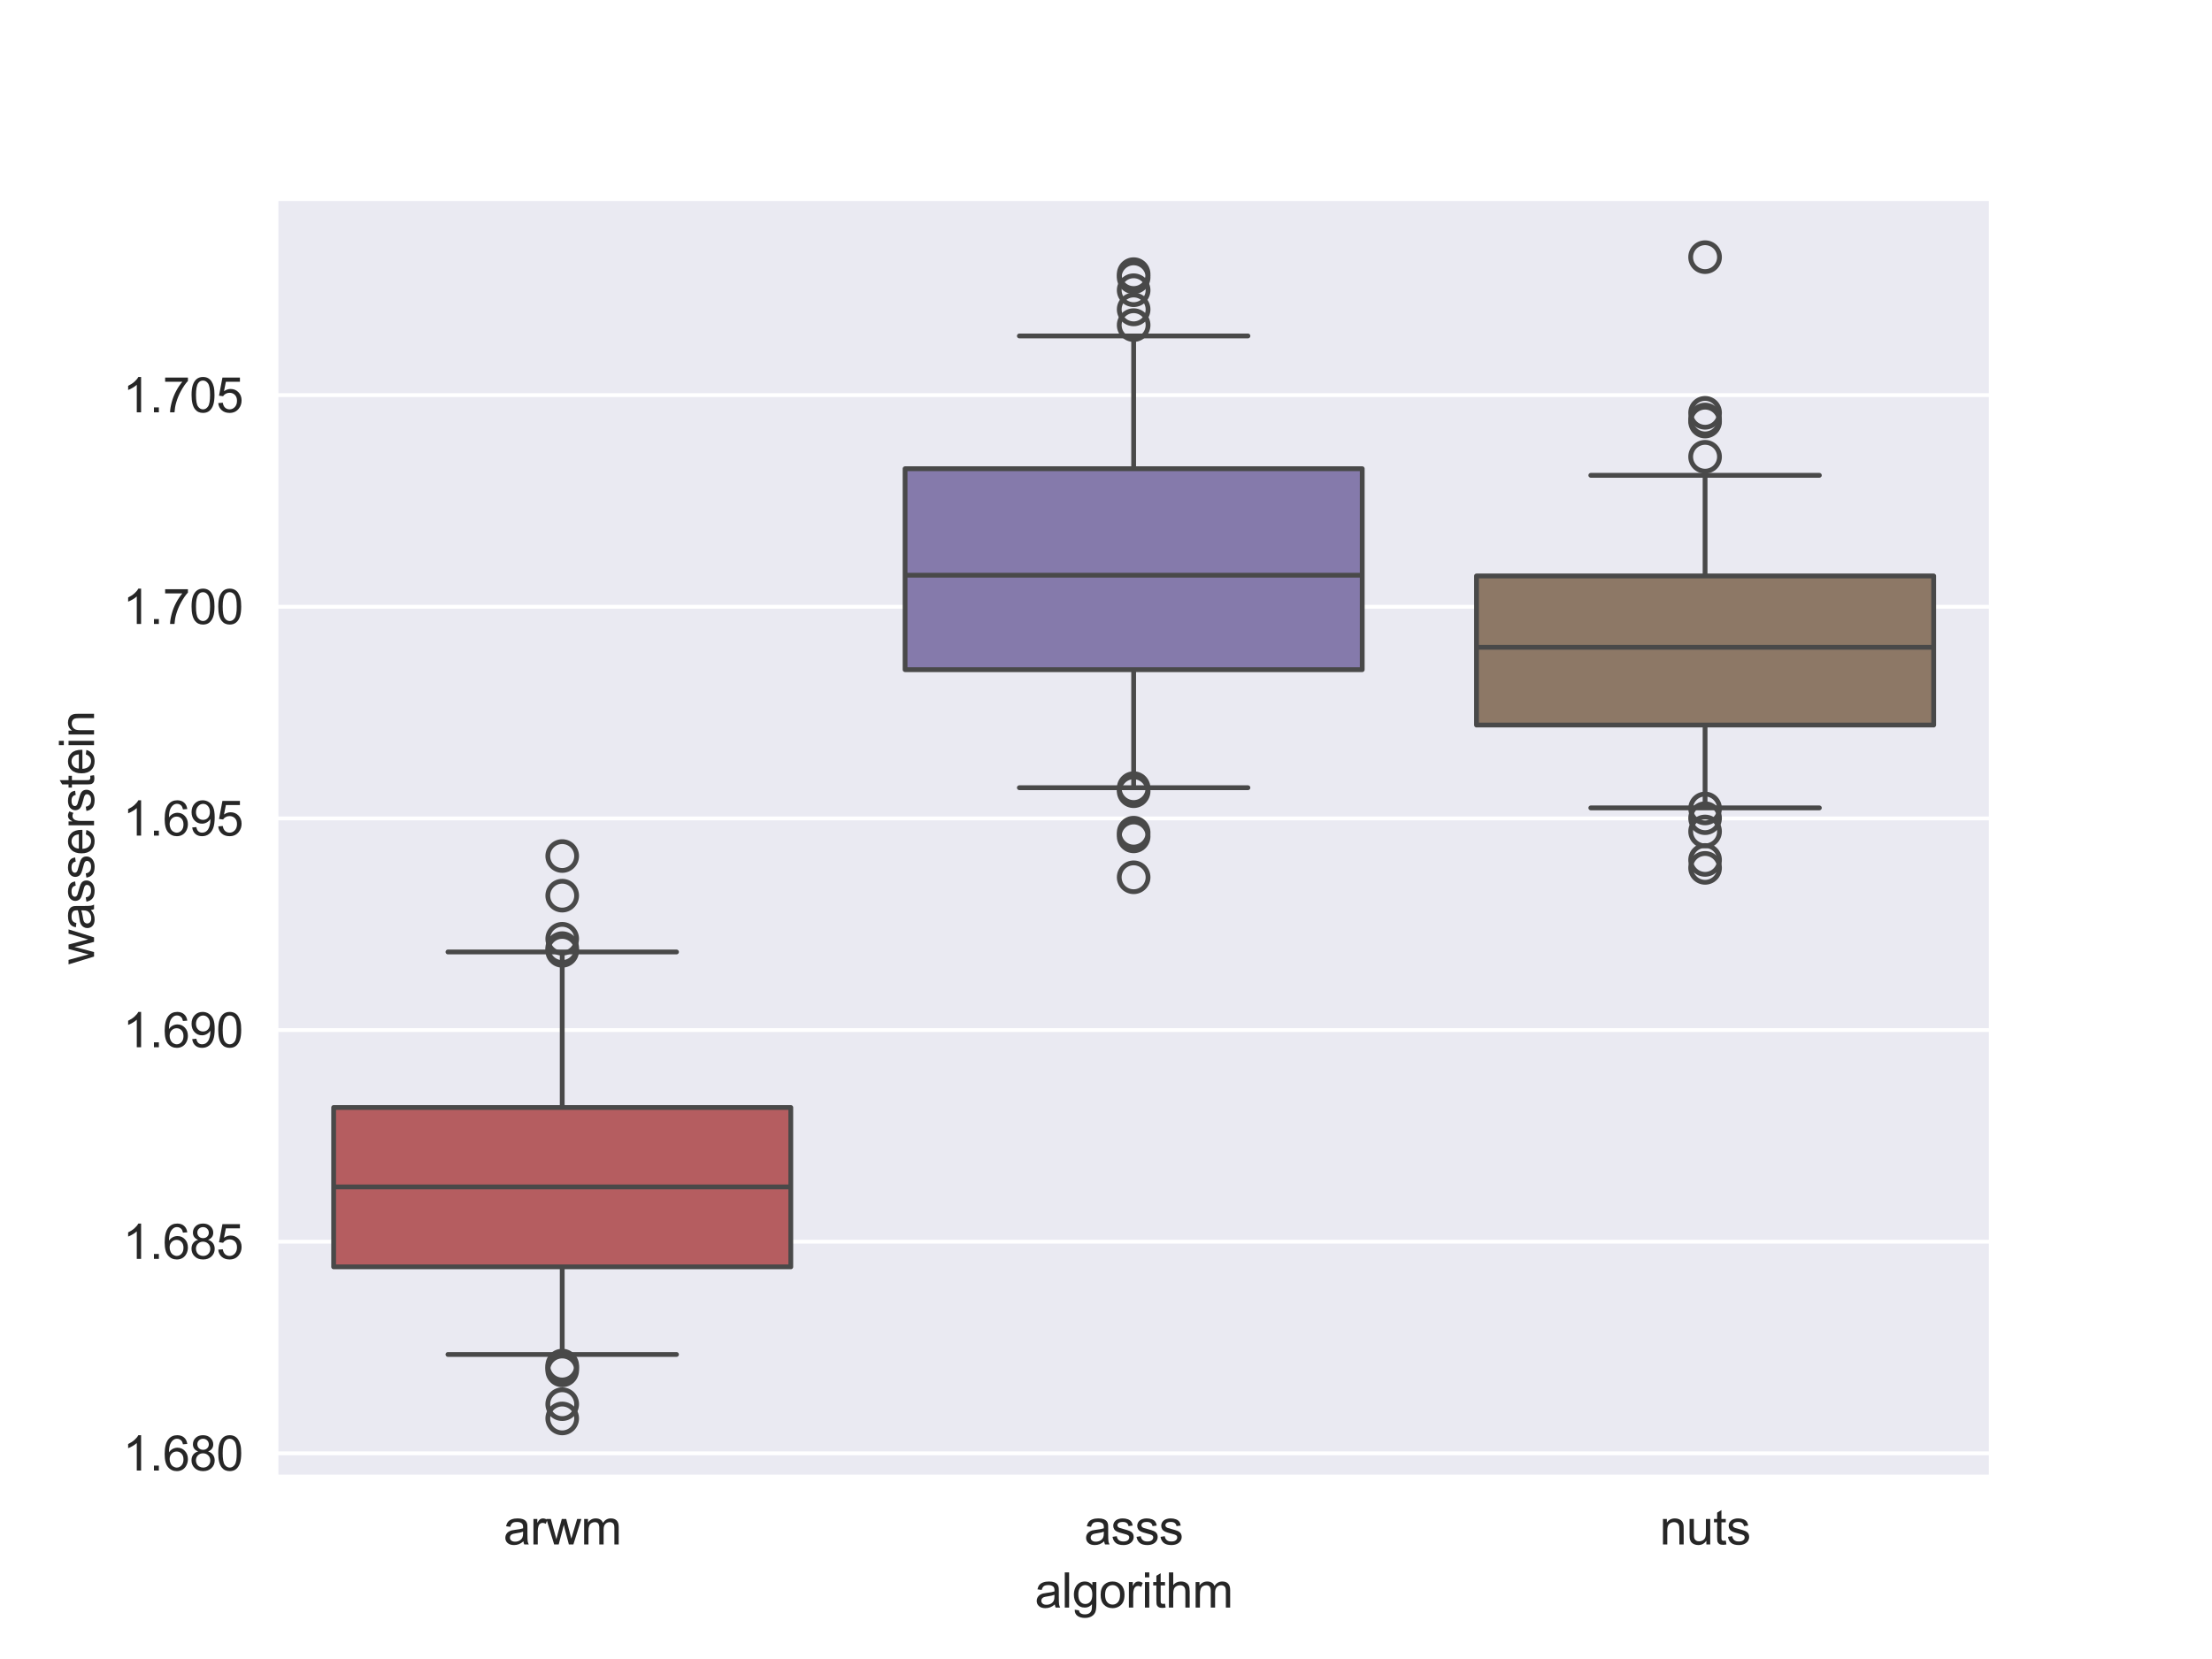 <?xml version="1.0" encoding="utf-8" standalone="no"?>
<!DOCTYPE svg PUBLIC "-//W3C//DTD SVG 1.1//EN"
  "http://www.w3.org/Graphics/SVG/1.1/DTD/svg11.dtd">
<svg xmlns:xlink="http://www.w3.org/1999/xlink" width="460.8pt" height="345.6pt" viewBox="0 0 460.8 345.6" xmlns="http://www.w3.org/2000/svg" version="1.1">
 <defs>
  <style type="text/css">*{stroke-linejoin: round; stroke-linecap: butt}</style>
 </defs>
 <g id="figure_1">
  <g id="patch_1">
   <path d="M 0 345.6 
L 460.8 345.6 
L 460.8 0 
L 0 0 
z
" style="fill: #ffffff"/>
  </g>
  <g id="axes_1">
   <g id="patch_2">
    <path d="M 57.6 307.584 
L 414.72 307.584 
L 414.72 41.472 
L 57.6 41.472 
z
" style="fill: #eaeaf2"/>
   </g>
   <g id="matplotlib.axis_1">
    <g id="xtick_1">
     <g id="text_1">
      <!-- arwm -->
      <g style="fill: #262626" transform="translate(104.899 321.742) scale(0.1 -0.1)">
       <defs>
        <path id="ArialMT-61" d="M 2588 409 
Q 2275 144 1986 34 
Q 1697 -75 1366 -75 
Q 819 -75 525 192 
Q 231 459 231 875 
Q 231 1119 342 1320 
Q 453 1522 633 1644 
Q 813 1766 1038 1828 
Q 1203 1872 1538 1913 
Q 2219 1994 2541 2106 
Q 2544 2222 2544 2253 
Q 2544 2597 2384 2738 
Q 2169 2928 1744 2928 
Q 1347 2928 1158 2789 
Q 969 2650 878 2297 
L 328 2372 
Q 403 2725 575 2942 
Q 747 3159 1072 3276 
Q 1397 3394 1825 3394 
Q 2250 3394 2515 3294 
Q 2781 3194 2906 3042 
Q 3031 2891 3081 2659 
Q 3109 2516 3109 2141 
L 3109 1391 
Q 3109 606 3145 398 
Q 3181 191 3288 0 
L 2700 0 
Q 2613 175 2588 409 
z
M 2541 1666 
Q 2234 1541 1622 1453 
Q 1275 1403 1131 1340 
Q 988 1278 909 1158 
Q 831 1038 831 891 
Q 831 666 1001 516 
Q 1172 366 1500 366 
Q 1825 366 2078 508 
Q 2331 650 2450 897 
Q 2541 1088 2541 1459 
L 2541 1666 
z
" transform="scale(0.016)"/>
        <path id="ArialMT-72" d="M 416 0 
L 416 3319 
L 922 3319 
L 922 2816 
Q 1116 3169 1280 3281 
Q 1444 3394 1641 3394 
Q 1925 3394 2219 3213 
L 2025 2691 
Q 1819 2813 1613 2813 
Q 1428 2813 1281 2702 
Q 1134 2591 1072 2394 
Q 978 2094 978 1738 
L 978 0 
L 416 0 
z
" transform="scale(0.016)"/>
        <path id="ArialMT-77" d="M 1034 0 
L 19 3319 
L 600 3319 
L 1128 1403 
L 1325 691 
Q 1338 744 1497 1375 
L 2025 3319 
L 2603 3319 
L 3100 1394 
L 3266 759 
L 3456 1400 
L 4025 3319 
L 4572 3319 
L 3534 0 
L 2950 0 
L 2422 1988 
L 2294 2553 
L 1622 0 
L 1034 0 
z
" transform="scale(0.016)"/>
        <path id="ArialMT-6d" d="M 422 0 
L 422 3319 
L 925 3319 
L 925 2853 
Q 1081 3097 1340 3245 
Q 1600 3394 1931 3394 
Q 2300 3394 2536 3241 
Q 2772 3088 2869 2813 
Q 3263 3394 3894 3394 
Q 4388 3394 4653 3120 
Q 4919 2847 4919 2278 
L 4919 0 
L 4359 0 
L 4359 2091 
Q 4359 2428 4304 2576 
Q 4250 2725 4106 2815 
Q 3963 2906 3769 2906 
Q 3419 2906 3187 2673 
Q 2956 2441 2956 1928 
L 2956 0 
L 2394 0 
L 2394 2156 
Q 2394 2531 2256 2718 
Q 2119 2906 1806 2906 
Q 1569 2906 1367 2781 
Q 1166 2656 1075 2415 
Q 984 2175 984 1722 
L 984 0 
L 422 0 
z
" transform="scale(0.016)"/>
       </defs>
       <use xlink:href="#ArialMT-61"/>
       <use xlink:href="#ArialMT-72" transform="translate(55.615 0)"/>
       <use xlink:href="#ArialMT-77" transform="translate(88.916 0)"/>
       <use xlink:href="#ArialMT-6d" transform="translate(161.133 0)"/>
      </g>
     </g>
    </g>
    <g id="xtick_2">
     <g id="text_2">
      <!-- asss -->
      <g style="fill: #262626" transform="translate(225.88 321.742) scale(0.1 -0.1)">
       <defs>
        <path id="ArialMT-73" d="M 197 991 
L 753 1078 
Q 800 744 1014 566 
Q 1228 388 1613 388 
Q 2000 388 2187 545 
Q 2375 703 2375 916 
Q 2375 1106 2209 1216 
Q 2094 1291 1634 1406 
Q 1016 1563 777 1677 
Q 538 1791 414 1992 
Q 291 2194 291 2438 
Q 291 2659 392 2848 
Q 494 3038 669 3163 
Q 800 3259 1026 3326 
Q 1253 3394 1513 3394 
Q 1903 3394 2198 3281 
Q 2494 3169 2634 2976 
Q 2775 2784 2828 2463 
L 2278 2388 
Q 2241 2644 2061 2787 
Q 1881 2931 1553 2931 
Q 1166 2931 1000 2803 
Q 834 2675 834 2503 
Q 834 2394 903 2306 
Q 972 2216 1119 2156 
Q 1203 2125 1616 2013 
Q 2213 1853 2448 1751 
Q 2684 1650 2818 1456 
Q 2953 1263 2953 975 
Q 2953 694 2789 445 
Q 2625 197 2315 61 
Q 2006 -75 1616 -75 
Q 969 -75 630 194 
Q 291 463 197 991 
z
" transform="scale(0.016)"/>
       </defs>
       <use xlink:href="#ArialMT-61"/>
       <use xlink:href="#ArialMT-73" transform="translate(55.615 0)"/>
       <use xlink:href="#ArialMT-73" transform="translate(105.615 0)"/>
       <use xlink:href="#ArialMT-73" transform="translate(155.615 0)"/>
      </g>
     </g>
    </g>
    <g id="xtick_3">
     <g id="text_3">
      <!-- nuts -->
      <g style="fill: #262626" transform="translate(345.75 321.742) scale(0.1 -0.1)">
       <defs>
        <path id="ArialMT-6e" d="M 422 0 
L 422 3319 
L 928 3319 
L 928 2847 
Q 1294 3394 1984 3394 
Q 2284 3394 2536 3286 
Q 2788 3178 2913 3003 
Q 3038 2828 3088 2588 
Q 3119 2431 3119 2041 
L 3119 0 
L 2556 0 
L 2556 2019 
Q 2556 2363 2490 2533 
Q 2425 2703 2258 2804 
Q 2091 2906 1866 2906 
Q 1506 2906 1245 2678 
Q 984 2450 984 1813 
L 984 0 
L 422 0 
z
" transform="scale(0.016)"/>
        <path id="ArialMT-75" d="M 2597 0 
L 2597 488 
Q 2209 -75 1544 -75 
Q 1250 -75 995 37 
Q 741 150 617 320 
Q 494 491 444 738 
Q 409 903 409 1263 
L 409 3319 
L 972 3319 
L 972 1478 
Q 972 1038 1006 884 
Q 1059 663 1231 536 
Q 1403 409 1656 409 
Q 1909 409 2131 539 
Q 2353 669 2445 892 
Q 2538 1116 2538 1541 
L 2538 3319 
L 3100 3319 
L 3100 0 
L 2597 0 
z
" transform="scale(0.016)"/>
        <path id="ArialMT-74" d="M 1650 503 
L 1731 6 
Q 1494 -44 1306 -44 
Q 1000 -44 831 53 
Q 663 150 594 308 
Q 525 466 525 972 
L 525 2881 
L 113 2881 
L 113 3319 
L 525 3319 
L 525 4141 
L 1084 4478 
L 1084 3319 
L 1650 3319 
L 1650 2881 
L 1084 2881 
L 1084 941 
Q 1084 700 1114 631 
Q 1144 563 1211 522 
Q 1278 481 1403 481 
Q 1497 481 1650 503 
z
" transform="scale(0.016)"/>
       </defs>
       <use xlink:href="#ArialMT-6e"/>
       <use xlink:href="#ArialMT-75" transform="translate(55.615 0)"/>
       <use xlink:href="#ArialMT-74" transform="translate(111.23 0)"/>
       <use xlink:href="#ArialMT-73" transform="translate(139.014 0)"/>
      </g>
     </g>
    </g>
    <g id="text_4">
     <!-- algorithm -->
     <g style="fill: #262626" transform="translate(215.597 334.887) scale(0.1 -0.1)">
      <defs>
       <path id="ArialMT-6c" d="M 409 0 
L 409 4581 
L 972 4581 
L 972 0 
L 409 0 
z
" transform="scale(0.016)"/>
       <path id="ArialMT-67" d="M 319 -275 
L 866 -356 
Q 900 -609 1056 -725 
Q 1266 -881 1628 -881 
Q 2019 -881 2231 -725 
Q 2444 -569 2519 -288 
Q 2563 -116 2559 434 
Q 2191 0 1641 0 
Q 956 0 581 494 
Q 206 988 206 1678 
Q 206 2153 378 2554 
Q 550 2956 876 3175 
Q 1203 3394 1644 3394 
Q 2231 3394 2613 2919 
L 2613 3319 
L 3131 3319 
L 3131 450 
Q 3131 -325 2973 -648 
Q 2816 -972 2473 -1159 
Q 2131 -1347 1631 -1347 
Q 1038 -1347 672 -1080 
Q 306 -813 319 -275 
z
M 784 1719 
Q 784 1066 1043 766 
Q 1303 466 1694 466 
Q 2081 466 2343 764 
Q 2606 1063 2606 1700 
Q 2606 2309 2336 2618 
Q 2066 2928 1684 2928 
Q 1309 2928 1046 2623 
Q 784 2319 784 1719 
z
" transform="scale(0.016)"/>
       <path id="ArialMT-6f" d="M 213 1659 
Q 213 2581 725 3025 
Q 1153 3394 1769 3394 
Q 2453 3394 2887 2945 
Q 3322 2497 3322 1706 
Q 3322 1066 3130 698 
Q 2938 331 2570 128 
Q 2203 -75 1769 -75 
Q 1072 -75 642 372 
Q 213 819 213 1659 
z
M 791 1659 
Q 791 1022 1069 705 
Q 1347 388 1769 388 
Q 2188 388 2466 706 
Q 2744 1025 2744 1678 
Q 2744 2294 2464 2611 
Q 2184 2928 1769 2928 
Q 1347 2928 1069 2612 
Q 791 2297 791 1659 
z
" transform="scale(0.016)"/>
       <path id="ArialMT-69" d="M 425 3934 
L 425 4581 
L 988 4581 
L 988 3934 
L 425 3934 
z
M 425 0 
L 425 3319 
L 988 3319 
L 988 0 
L 425 0 
z
" transform="scale(0.016)"/>
       <path id="ArialMT-68" d="M 422 0 
L 422 4581 
L 984 4581 
L 984 2938 
Q 1378 3394 1978 3394 
Q 2347 3394 2619 3248 
Q 2891 3103 3008 2847 
Q 3125 2591 3125 2103 
L 3125 0 
L 2563 0 
L 2563 2103 
Q 2563 2525 2380 2717 
Q 2197 2909 1863 2909 
Q 1613 2909 1392 2779 
Q 1172 2650 1078 2428 
Q 984 2206 984 1816 
L 984 0 
L 422 0 
z
" transform="scale(0.016)"/>
      </defs>
      <use xlink:href="#ArialMT-61"/>
      <use xlink:href="#ArialMT-6c" transform="translate(55.615 0)"/>
      <use xlink:href="#ArialMT-67" transform="translate(77.832 0)"/>
      <use xlink:href="#ArialMT-6f" transform="translate(133.447 0)"/>
      <use xlink:href="#ArialMT-72" transform="translate(189.062 0)"/>
      <use xlink:href="#ArialMT-69" transform="translate(222.363 0)"/>
      <use xlink:href="#ArialMT-74" transform="translate(244.58 0)"/>
      <use xlink:href="#ArialMT-68" transform="translate(272.363 0)"/>
      <use xlink:href="#ArialMT-6d" transform="translate(327.979 0)"/>
     </g>
    </g>
   </g>
   <g id="matplotlib.axis_2">
    <g id="ytick_1">
     <g id="line2d_1">
      <path d="M 57.6 302.76 
L 414.72 302.76 
" clip-path="url(#pdc24a7b317)" style="fill: none; stroke: #ffffff; stroke-width: 0.8; stroke-linecap: round"/>
     </g>
     <g id="text_5">
      <!-- 1.680 -->
      <g style="fill: #262626" transform="translate(25.578 306.339) scale(0.1 -0.1)">
       <defs>
        <path id="ArialMT-31" d="M 2384 0 
L 1822 0 
L 1822 3584 
Q 1619 3391 1289 3197 
Q 959 3003 697 2906 
L 697 3450 
Q 1169 3672 1522 3987 
Q 1875 4303 2022 4600 
L 2384 4600 
L 2384 0 
z
" transform="scale(0.016)"/>
        <path id="ArialMT-2e" d="M 581 0 
L 581 641 
L 1222 641 
L 1222 0 
L 581 0 
z
" transform="scale(0.016)"/>
        <path id="ArialMT-36" d="M 3184 3459 
L 2625 3416 
Q 2550 3747 2413 3897 
Q 2184 4138 1850 4138 
Q 1581 4138 1378 3988 
Q 1113 3794 959 3422 
Q 806 3050 800 2363 
Q 1003 2672 1297 2822 
Q 1591 2972 1913 2972 
Q 2475 2972 2870 2558 
Q 3266 2144 3266 1488 
Q 3266 1056 3080 686 
Q 2894 316 2569 119 
Q 2244 -78 1831 -78 
Q 1128 -78 684 439 
Q 241 956 241 2144 
Q 241 3472 731 4075 
Q 1159 4600 1884 4600 
Q 2425 4600 2770 4297 
Q 3116 3994 3184 3459 
z
M 888 1484 
Q 888 1194 1011 928 
Q 1134 663 1356 523 
Q 1578 384 1822 384 
Q 2178 384 2434 671 
Q 2691 959 2691 1453 
Q 2691 1928 2437 2201 
Q 2184 2475 1800 2475 
Q 1419 2475 1153 2201 
Q 888 1928 888 1484 
z
" transform="scale(0.016)"/>
        <path id="ArialMT-38" d="M 1131 2484 
Q 781 2613 612 2850 
Q 444 3088 444 3419 
Q 444 3919 803 4259 
Q 1163 4600 1759 4600 
Q 2359 4600 2725 4251 
Q 3091 3903 3091 3403 
Q 3091 3084 2923 2848 
Q 2756 2613 2416 2484 
Q 2838 2347 3058 2040 
Q 3278 1734 3278 1309 
Q 3278 722 2862 322 
Q 2447 -78 1769 -78 
Q 1091 -78 675 323 
Q 259 725 259 1325 
Q 259 1772 486 2073 
Q 713 2375 1131 2484 
z
M 1019 3438 
Q 1019 3113 1228 2906 
Q 1438 2700 1772 2700 
Q 2097 2700 2305 2904 
Q 2513 3109 2513 3406 
Q 2513 3716 2298 3927 
Q 2084 4138 1766 4138 
Q 1444 4138 1231 3931 
Q 1019 3725 1019 3438 
z
M 838 1322 
Q 838 1081 952 856 
Q 1066 631 1291 507 
Q 1516 384 1775 384 
Q 2178 384 2440 643 
Q 2703 903 2703 1303 
Q 2703 1709 2433 1975 
Q 2163 2241 1756 2241 
Q 1359 2241 1098 1978 
Q 838 1716 838 1322 
z
" transform="scale(0.016)"/>
        <path id="ArialMT-30" d="M 266 2259 
Q 266 3072 433 3567 
Q 600 4063 929 4331 
Q 1259 4600 1759 4600 
Q 2128 4600 2406 4451 
Q 2684 4303 2865 4023 
Q 3047 3744 3150 3342 
Q 3253 2941 3253 2259 
Q 3253 1453 3087 958 
Q 2922 463 2592 192 
Q 2263 -78 1759 -78 
Q 1097 -78 719 397 
Q 266 969 266 2259 
z
M 844 2259 
Q 844 1131 1108 757 
Q 1372 384 1759 384 
Q 2147 384 2411 759 
Q 2675 1134 2675 2259 
Q 2675 3391 2411 3762 
Q 2147 4134 1753 4134 
Q 1366 4134 1134 3806 
Q 844 3388 844 2259 
z
" transform="scale(0.016)"/>
       </defs>
       <use xlink:href="#ArialMT-31"/>
       <use xlink:href="#ArialMT-2e" transform="translate(55.615 0)"/>
       <use xlink:href="#ArialMT-36" transform="translate(83.398 0)"/>
       <use xlink:href="#ArialMT-38" transform="translate(139.014 0)"/>
       <use xlink:href="#ArialMT-30" transform="translate(194.629 0)"/>
      </g>
     </g>
    </g>
    <g id="ytick_2">
     <g id="line2d_2">
      <path d="M 57.6 258.67 
L 414.72 258.67 
" clip-path="url(#pdc24a7b317)" style="fill: none; stroke: #ffffff; stroke-width: 0.8; stroke-linecap: round"/>
     </g>
     <g id="text_6">
      <!-- 1.685 -->
      <g style="fill: #262626" transform="translate(25.578 262.249) scale(0.1 -0.1)">
       <defs>
        <path id="ArialMT-35" d="M 266 1200 
L 856 1250 
Q 922 819 1161 601 
Q 1400 384 1738 384 
Q 2144 384 2425 690 
Q 2706 997 2706 1503 
Q 2706 1984 2436 2262 
Q 2166 2541 1728 2541 
Q 1456 2541 1237 2417 
Q 1019 2294 894 2097 
L 366 2166 
L 809 4519 
L 3088 4519 
L 3088 3981 
L 1259 3981 
L 1013 2750 
Q 1425 3038 1878 3038 
Q 2478 3038 2890 2622 
Q 3303 2206 3303 1553 
Q 3303 931 2941 478 
Q 2500 -78 1738 -78 
Q 1113 -78 717 272 
Q 322 622 266 1200 
z
" transform="scale(0.016)"/>
       </defs>
       <use xlink:href="#ArialMT-31"/>
       <use xlink:href="#ArialMT-2e" transform="translate(55.615 0)"/>
       <use xlink:href="#ArialMT-36" transform="translate(83.398 0)"/>
       <use xlink:href="#ArialMT-38" transform="translate(139.014 0)"/>
       <use xlink:href="#ArialMT-35" transform="translate(194.629 0)"/>
      </g>
     </g>
    </g>
    <g id="ytick_3">
     <g id="line2d_3">
      <path d="M 57.6 214.581 
L 414.72 214.581 
" clip-path="url(#pdc24a7b317)" style="fill: none; stroke: #ffffff; stroke-width: 0.8; stroke-linecap: round"/>
     </g>
     <g id="text_7">
      <!-- 1.690 -->
      <g style="fill: #262626" transform="translate(25.578 218.16) scale(0.1 -0.1)">
       <defs>
        <path id="ArialMT-39" d="M 350 1059 
L 891 1109 
Q 959 728 1153 556 
Q 1347 384 1650 384 
Q 1909 384 2104 503 
Q 2300 622 2425 820 
Q 2550 1019 2634 1356 
Q 2719 1694 2719 2044 
Q 2719 2081 2716 2156 
Q 2547 1888 2255 1720 
Q 1963 1553 1622 1553 
Q 1053 1553 659 1965 
Q 266 2378 266 3053 
Q 266 3750 677 4175 
Q 1088 4600 1706 4600 
Q 2153 4600 2523 4359 
Q 2894 4119 3086 3673 
Q 3278 3228 3278 2384 
Q 3278 1506 3087 986 
Q 2897 466 2520 194 
Q 2144 -78 1638 -78 
Q 1100 -78 759 220 
Q 419 519 350 1059 
z
M 2653 3081 
Q 2653 3566 2395 3850 
Q 2138 4134 1775 4134 
Q 1400 4134 1122 3828 
Q 844 3522 844 3034 
Q 844 2597 1108 2323 
Q 1372 2050 1759 2050 
Q 2150 2050 2401 2323 
Q 2653 2597 2653 3081 
z
" transform="scale(0.016)"/>
       </defs>
       <use xlink:href="#ArialMT-31"/>
       <use xlink:href="#ArialMT-2e" transform="translate(55.615 0)"/>
       <use xlink:href="#ArialMT-36" transform="translate(83.398 0)"/>
       <use xlink:href="#ArialMT-39" transform="translate(139.014 0)"/>
       <use xlink:href="#ArialMT-30" transform="translate(194.629 0)"/>
      </g>
     </g>
    </g>
    <g id="ytick_4">
     <g id="line2d_4">
      <path d="M 57.6 170.492 
L 414.72 170.492 
" clip-path="url(#pdc24a7b317)" style="fill: none; stroke: #ffffff; stroke-width: 0.8; stroke-linecap: round"/>
     </g>
     <g id="text_8">
      <!-- 1.695 -->
      <g style="fill: #262626" transform="translate(25.578 174.071) scale(0.1 -0.1)">
       <use xlink:href="#ArialMT-31"/>
       <use xlink:href="#ArialMT-2e" transform="translate(55.615 0)"/>
       <use xlink:href="#ArialMT-36" transform="translate(83.398 0)"/>
       <use xlink:href="#ArialMT-39" transform="translate(139.014 0)"/>
       <use xlink:href="#ArialMT-35" transform="translate(194.629 0)"/>
      </g>
     </g>
    </g>
    <g id="ytick_5">
     <g id="line2d_5">
      <path d="M 57.6 126.403 
L 414.72 126.403 
" clip-path="url(#pdc24a7b317)" style="fill: none; stroke: #ffffff; stroke-width: 0.8; stroke-linecap: round"/>
     </g>
     <g id="text_9">
      <!-- 1.700 -->
      <g style="fill: #262626" transform="translate(25.578 129.982) scale(0.1 -0.1)">
       <defs>
        <path id="ArialMT-37" d="M 303 3981 
L 303 4522 
L 3269 4522 
L 3269 4084 
Q 2831 3619 2401 2847 
Q 1972 2075 1738 1259 
Q 1569 684 1522 0 
L 944 0 
Q 953 541 1156 1306 
Q 1359 2072 1739 2783 
Q 2119 3494 2547 3981 
L 303 3981 
z
" transform="scale(0.016)"/>
       </defs>
       <use xlink:href="#ArialMT-31"/>
       <use xlink:href="#ArialMT-2e" transform="translate(55.615 0)"/>
       <use xlink:href="#ArialMT-37" transform="translate(83.398 0)"/>
       <use xlink:href="#ArialMT-30" transform="translate(139.014 0)"/>
       <use xlink:href="#ArialMT-30" transform="translate(194.629 0)"/>
      </g>
     </g>
    </g>
    <g id="ytick_6">
     <g id="line2d_6">
      <path d="M 57.6 82.313 
L 414.72 82.313 
" clip-path="url(#pdc24a7b317)" style="fill: none; stroke: #ffffff; stroke-width: 0.8; stroke-linecap: round"/>
     </g>
     <g id="text_10">
      <!-- 1.705 -->
      <g style="fill: #262626" transform="translate(25.578 85.892) scale(0.1 -0.1)">
       <use xlink:href="#ArialMT-31"/>
       <use xlink:href="#ArialMT-2e" transform="translate(55.615 0)"/>
       <use xlink:href="#ArialMT-37" transform="translate(83.398 0)"/>
       <use xlink:href="#ArialMT-30" transform="translate(139.014 0)"/>
       <use xlink:href="#ArialMT-35" transform="translate(194.629 0)"/>
      </g>
     </g>
    </g>
    <g id="text_11">
     <!-- wasserstein -->
     <g style="fill: #262626" transform="translate(19.591 200.926) rotate(-90) scale(0.1 -0.1)">
      <defs>
       <path id="ArialMT-65" d="M 2694 1069 
L 3275 997 
Q 3138 488 2766 206 
Q 2394 -75 1816 -75 
Q 1088 -75 661 373 
Q 234 822 234 1631 
Q 234 2469 665 2931 
Q 1097 3394 1784 3394 
Q 2450 3394 2872 2941 
Q 3294 2488 3294 1666 
Q 3294 1616 3291 1516 
L 816 1516 
Q 847 969 1125 678 
Q 1403 388 1819 388 
Q 2128 388 2347 550 
Q 2566 713 2694 1069 
z
M 847 1978 
L 2700 1978 
Q 2663 2397 2488 2606 
Q 2219 2931 1791 2931 
Q 1403 2931 1139 2672 
Q 875 2413 847 1978 
z
" transform="scale(0.016)"/>
      </defs>
      <use xlink:href="#ArialMT-77"/>
      <use xlink:href="#ArialMT-61" transform="translate(72.217 0)"/>
      <use xlink:href="#ArialMT-73" transform="translate(127.832 0)"/>
      <use xlink:href="#ArialMT-73" transform="translate(177.832 0)"/>
      <use xlink:href="#ArialMT-65" transform="translate(227.832 0)"/>
      <use xlink:href="#ArialMT-72" transform="translate(283.447 0)"/>
      <use xlink:href="#ArialMT-73" transform="translate(316.748 0)"/>
      <use xlink:href="#ArialMT-74" transform="translate(366.748 0)"/>
      <use xlink:href="#ArialMT-65" transform="translate(394.531 0)"/>
      <use xlink:href="#ArialMT-69" transform="translate(450.146 0)"/>
      <use xlink:href="#ArialMT-6e" transform="translate(472.363 0)"/>
     </g>
    </g>
   </g>
   <g id="patch_3">
    <path d="M 69.504 263.906 
L 164.736 263.906 
L 164.736 230.713 
L 69.504 230.713 
L 69.504 263.906 
z
" clip-path="url(#pdc24a7b317)" style="fill: #b55d60; stroke: #494949; stroke-linejoin: miter"/>
   </g>
   <g id="line2d_7">
    <path d="M 117.12 263.906 
L 117.12 282.16 
" clip-path="url(#pdc24a7b317)" style="fill: none; stroke: #494949"/>
   </g>
   <g id="line2d_8">
    <path d="M 117.12 230.713 
L 117.12 198.312 
" clip-path="url(#pdc24a7b317)" style="fill: none; stroke: #494949"/>
   </g>
   <g id="line2d_9">
    <path d="M 93.312 282.16 
L 140.928 282.16 
" clip-path="url(#pdc24a7b317)" style="fill: none; stroke: #494949; stroke-linecap: round"/>
   </g>
   <g id="line2d_10">
    <path d="M 93.312 198.312 
L 140.928 198.312 
" clip-path="url(#pdc24a7b317)" style="fill: none; stroke: #494949; stroke-linecap: round"/>
   </g>
   <g id="line2d_11">
    <defs>
     <path id="m4a0c09500d" d="M 0 3 
C 0.796 3 1.559 2.684 2.121 2.121 
C 2.684 1.559 3 0.796 3 0 
C 3 -0.796 2.684 -1.559 2.121 -2.121 
C 1.559 -2.684 0.796 -3 0 -3 
C -0.796 -3 -1.559 -2.684 -2.121 -2.121 
C -2.684 -1.559 -3 -0.796 -3 0 
C -3 0.796 -2.684 1.559 -2.121 2.121 
C -1.559 2.684 -0.796 3 0 3 
z
" style="stroke: #494949"/>
    </defs>
    <g clip-path="url(#pdc24a7b317)">
     <use xlink:href="#m4a0c09500d" x="117.12" y="292.516" style="fill-opacity: 0; stroke: #494949"/>
     <use xlink:href="#m4a0c09500d" x="117.12" y="285.476" style="fill-opacity: 0; stroke: #494949"/>
     <use xlink:href="#m4a0c09500d" x="117.12" y="284.475" style="fill-opacity: 0; stroke: #494949"/>
     <use xlink:href="#m4a0c09500d" x="117.12" y="295.488" style="fill-opacity: 0; stroke: #494949"/>
     <use xlink:href="#m4a0c09500d" x="117.12" y="284.907" style="fill-opacity: 0; stroke: #494949"/>
     <use xlink:href="#m4a0c09500d" x="117.12" y="198.074" style="fill-opacity: 0; stroke: #494949"/>
     <use xlink:href="#m4a0c09500d" x="117.12" y="197.513" style="fill-opacity: 0; stroke: #494949"/>
     <use xlink:href="#m4a0c09500d" x="117.12" y="186.58" style="fill-opacity: 0; stroke: #494949"/>
     <use xlink:href="#m4a0c09500d" x="117.12" y="195.562" style="fill-opacity: 0; stroke: #494949"/>
     <use xlink:href="#m4a0c09500d" x="117.12" y="178.327" style="fill-opacity: 0; stroke: #494949"/>
    </g>
   </g>
   <g id="patch_4">
    <path d="M 188.544 139.504 
L 283.776 139.504 
L 283.776 97.642 
L 188.544 97.642 
L 188.544 139.504 
z
" clip-path="url(#pdc24a7b317)" style="fill: #857aab; stroke: #494949; stroke-linejoin: miter"/>
   </g>
   <g id="line2d_12">
    <path d="M 236.16 139.504 
L 236.16 164.094 
" clip-path="url(#pdc24a7b317)" style="fill: none; stroke: #494949"/>
   </g>
   <g id="line2d_13">
    <path d="M 236.16 97.642 
L 236.16 69.984 
" clip-path="url(#pdc24a7b317)" style="fill: none; stroke: #494949"/>
   </g>
   <g id="line2d_14">
    <path d="M 212.352 164.094 
L 259.968 164.094 
" clip-path="url(#pdc24a7b317)" style="fill: none; stroke: #494949; stroke-linecap: round"/>
   </g>
   <g id="line2d_15">
    <path d="M 212.352 69.984 
L 259.968 69.984 
" clip-path="url(#pdc24a7b317)" style="fill: none; stroke: #494949; stroke-linecap: round"/>
   </g>
   <g id="line2d_16">
    <g clip-path="url(#pdc24a7b317)">
     <use xlink:href="#m4a0c09500d" x="236.16" y="164.182" style="fill-opacity: 0; stroke: #494949"/>
     <use xlink:href="#m4a0c09500d" x="236.16" y="174.231" style="fill-opacity: 0; stroke: #494949"/>
     <use xlink:href="#m4a0c09500d" x="236.16" y="182.754" style="fill-opacity: 0; stroke: #494949"/>
     <use xlink:href="#m4a0c09500d" x="236.16" y="173.46" style="fill-opacity: 0; stroke: #494949"/>
     <use xlink:href="#m4a0c09500d" x="236.16" y="164.826" style="fill-opacity: 0; stroke: #494949"/>
     <use xlink:href="#m4a0c09500d" x="236.16" y="57.76" style="fill-opacity: 0; stroke: #494949"/>
     <use xlink:href="#m4a0c09500d" x="236.16" y="67.729" style="fill-opacity: 0; stroke: #494949"/>
     <use xlink:href="#m4a0c09500d" x="236.16" y="57.109" style="fill-opacity: 0; stroke: #494949"/>
     <use xlink:href="#m4a0c09500d" x="236.16" y="64.454" style="fill-opacity: 0; stroke: #494949"/>
     <use xlink:href="#m4a0c09500d" x="236.16" y="60.457" style="fill-opacity: 0; stroke: #494949"/>
    </g>
   </g>
   <g id="patch_5">
    <path d="M 307.584 151.041 
L 402.816 151.041 
L 402.816 119.981 
L 307.584 119.981 
L 307.584 151.041 
z
" clip-path="url(#pdc24a7b317)" style="fill: #8d7866; stroke: #494949; stroke-linejoin: miter"/>
   </g>
   <g id="line2d_17">
    <path d="M 355.2 151.041 
L 355.2 168.297 
" clip-path="url(#pdc24a7b317)" style="fill: none; stroke: #494949"/>
   </g>
   <g id="line2d_18">
    <path d="M 355.2 119.981 
L 355.2 99.017 
" clip-path="url(#pdc24a7b317)" style="fill: none; stroke: #494949"/>
   </g>
   <g id="line2d_19">
    <path d="M 331.392 168.297 
L 379.008 168.297 
" clip-path="url(#pdc24a7b317)" style="fill: none; stroke: #494949; stroke-linecap: round"/>
   </g>
   <g id="line2d_20">
    <path d="M 331.392 99.017 
L 379.008 99.017 
" clip-path="url(#pdc24a7b317)" style="fill: none; stroke: #494949; stroke-linecap: round"/>
   </g>
   <g id="line2d_21">
    <g clip-path="url(#pdc24a7b317)">
     <use xlink:href="#m4a0c09500d" x="355.2" y="170.443" style="fill-opacity: 0; stroke: #494949"/>
     <use xlink:href="#m4a0c09500d" x="355.2" y="173.209" style="fill-opacity: 0; stroke: #494949"/>
     <use xlink:href="#m4a0c09500d" x="355.2" y="168.416" style="fill-opacity: 0; stroke: #494949"/>
     <use xlink:href="#m4a0c09500d" x="355.2" y="180.795" style="fill-opacity: 0; stroke: #494949"/>
     <use xlink:href="#m4a0c09500d" x="355.2" y="179.138" style="fill-opacity: 0; stroke: #494949"/>
     <use xlink:href="#m4a0c09500d" x="355.2" y="53.568" style="fill-opacity: 0; stroke: #494949"/>
     <use xlink:href="#m4a0c09500d" x="355.2" y="95.153" style="fill-opacity: 0; stroke: #494949"/>
     <use xlink:href="#m4a0c09500d" x="355.2" y="87.39" style="fill-opacity: 0; stroke: #494949"/>
     <use xlink:href="#m4a0c09500d" x="355.2" y="87.819" style="fill-opacity: 0; stroke: #494949"/>
     <use xlink:href="#m4a0c09500d" x="355.2" y="85.998" style="fill-opacity: 0; stroke: #494949"/>
    </g>
   </g>
   <g id="line2d_22">
    <path d="M 69.504 247.258 
L 164.736 247.258 
" clip-path="url(#pdc24a7b317)" style="fill: none; stroke: #494949"/>
   </g>
   <g id="line2d_23">
    <path d="M 188.544 119.823 
L 283.776 119.823 
" clip-path="url(#pdc24a7b317)" style="fill: none; stroke: #494949"/>
   </g>
   <g id="line2d_24">
    <path d="M 307.584 134.845 
L 402.816 134.845 
" clip-path="url(#pdc24a7b317)" style="fill: none; stroke: #494949"/>
   </g>
   <g id="patch_6">
    <path d="M 57.6 307.584 
L 57.6 41.472 
" style="fill: none; stroke: #ffffff; stroke-width: 0.8; stroke-linejoin: miter; stroke-linecap: square"/>
   </g>
   <g id="patch_7">
    <path d="M 414.72 307.584 
L 414.72 41.472 
" style="fill: none; stroke: #ffffff; stroke-width: 0.8; stroke-linejoin: miter; stroke-linecap: square"/>
   </g>
   <g id="patch_8">
    <path d="M 57.6 307.584 
L 414.72 307.584 
" style="fill: none; stroke: #ffffff; stroke-width: 0.8; stroke-linejoin: miter; stroke-linecap: square"/>
   </g>
   <g id="patch_9">
    <path d="M 57.6 41.472 
L 414.72 41.472 
" style="fill: none; stroke: #ffffff; stroke-width: 0.8; stroke-linejoin: miter; stroke-linecap: square"/>
   </g>
  </g>
 </g>
 <defs>
  <clipPath id="pdc24a7b317">
   <rect x="57.6" y="41.472" width="357.12" height="266.112"/>
  </clipPath>
 </defs>
</svg>
